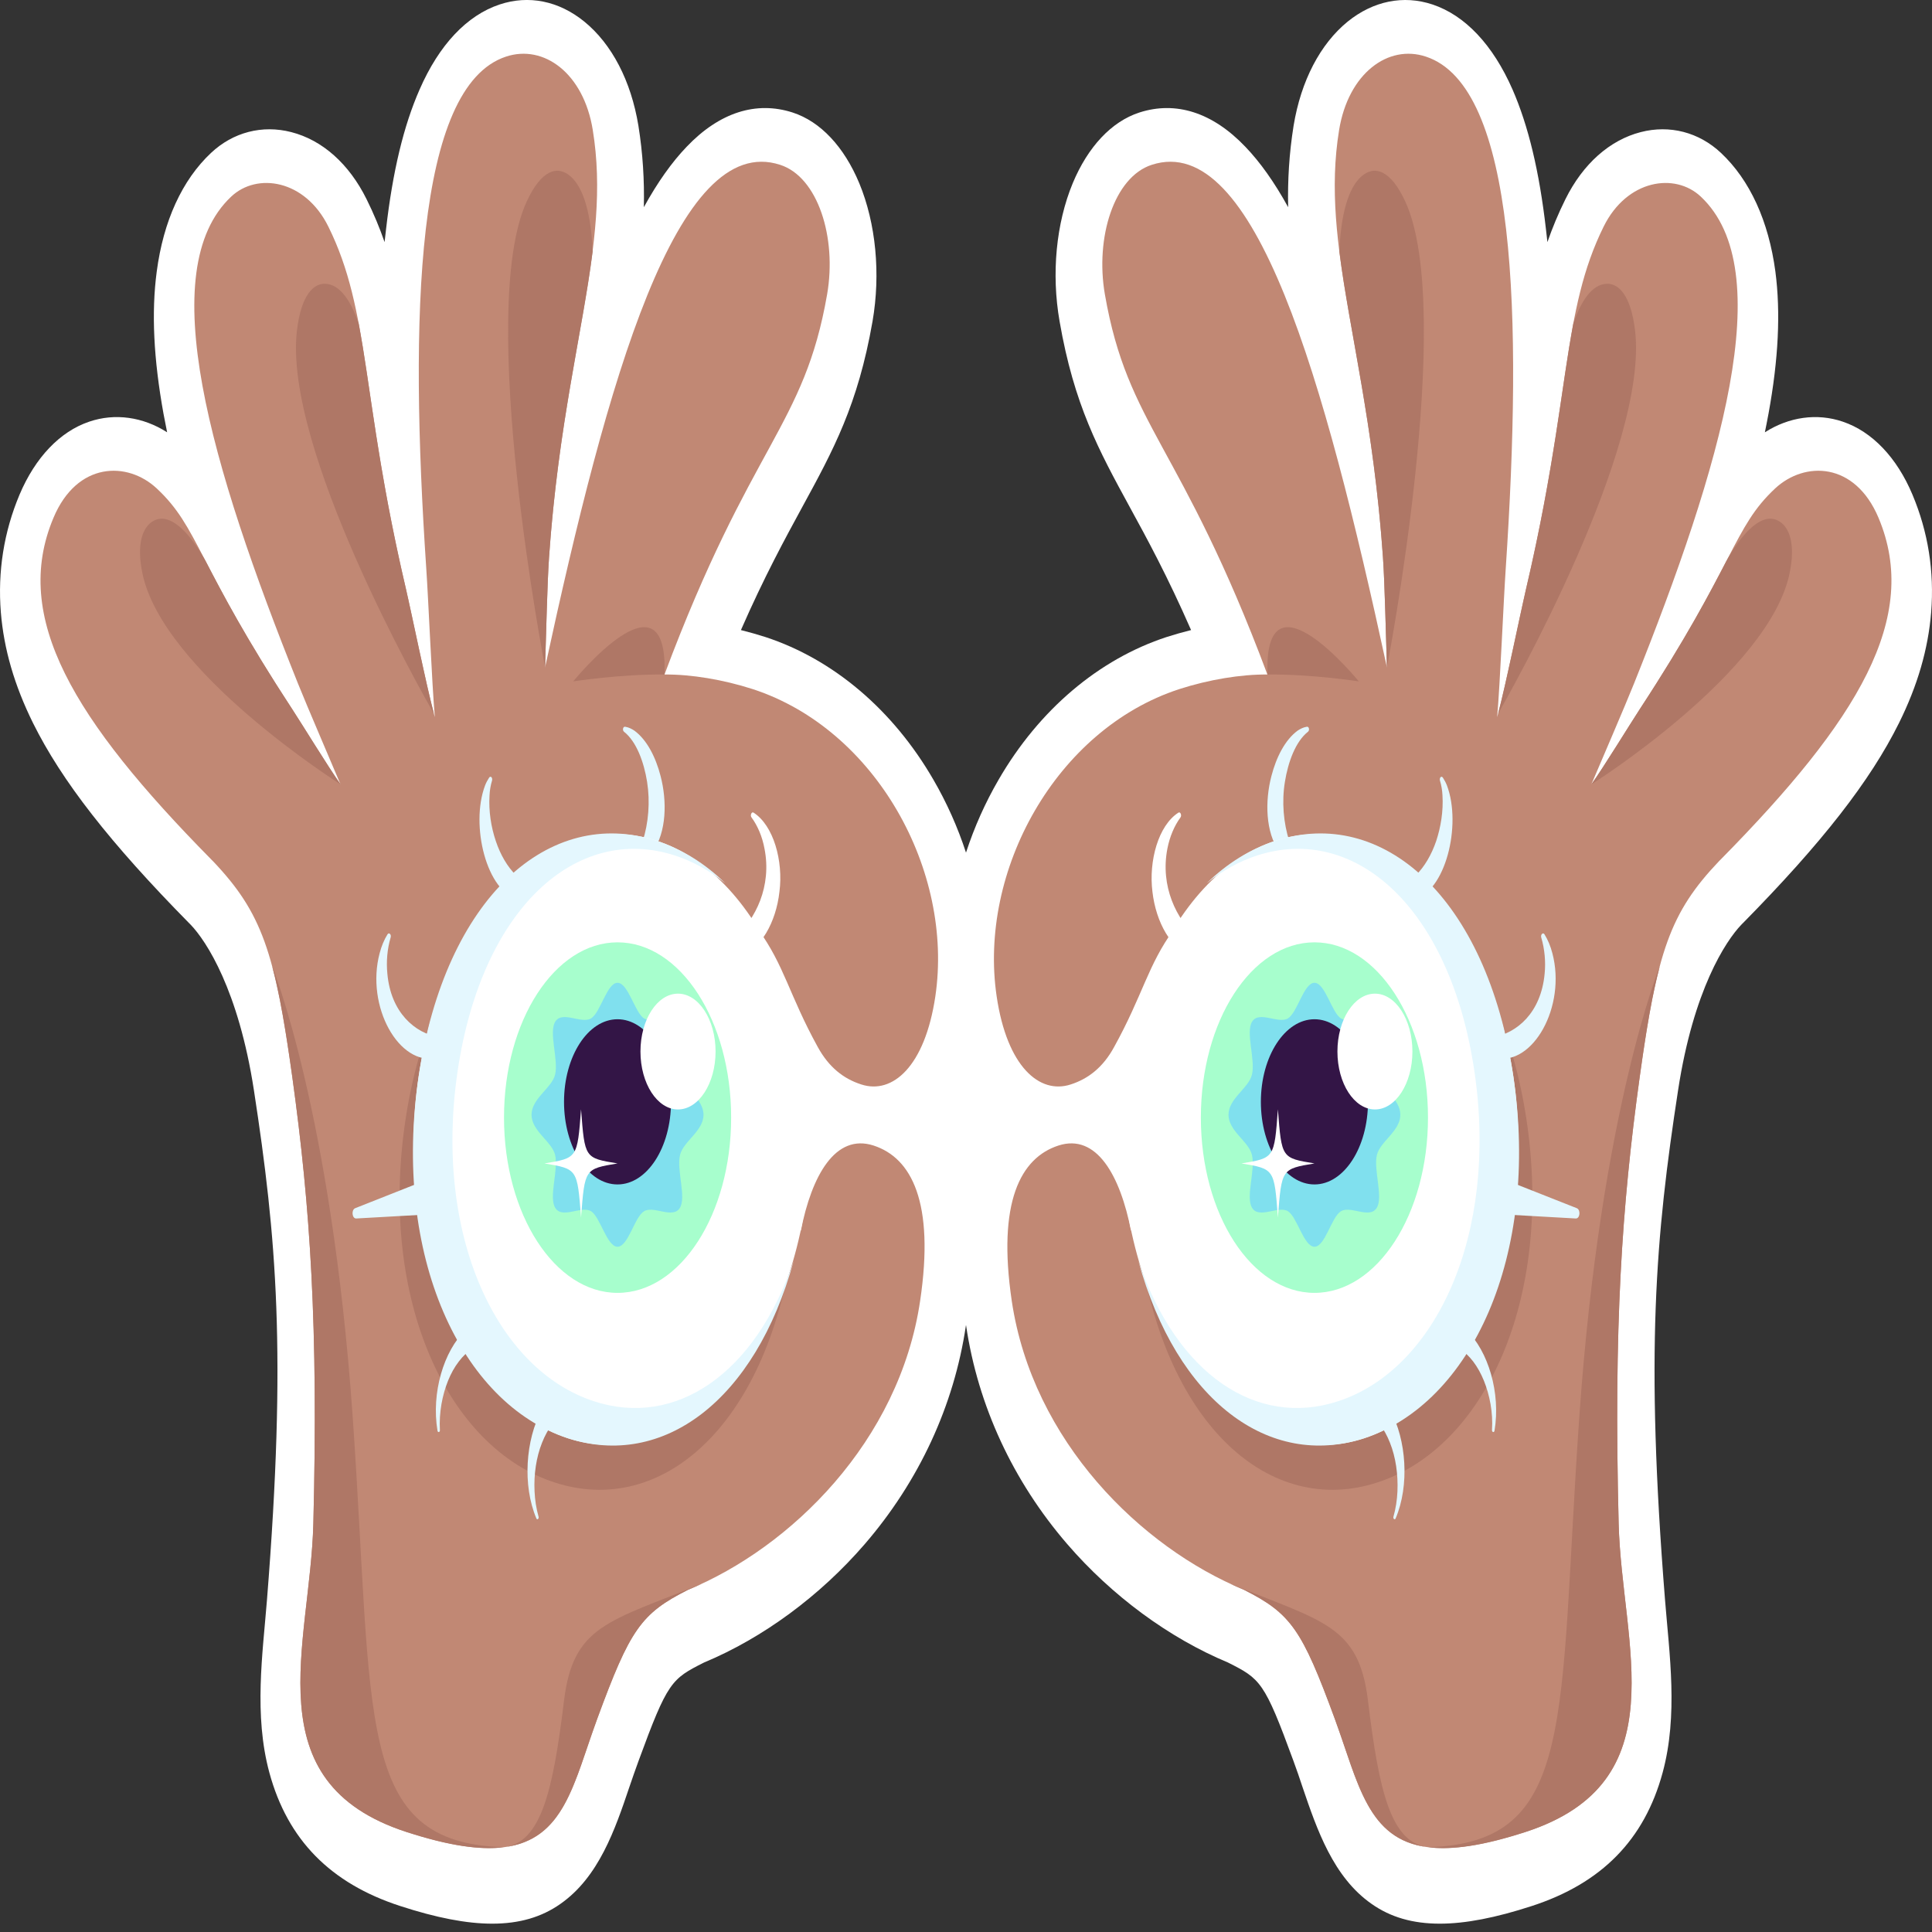 <svg width="16" height="16" viewBox="0 0 16 16" fill="none" xmlns="http://www.w3.org/2000/svg">
    <rect x="0" y="0" width="16" height="16" fill="#333333" stroke="none"/>
    <style>
        @media (prefers-color-scheme: dark) {
            .a { fill: black }
            .b { fill: #5b1c05 }
            .c { fill: #521a05 }
            .d { fill: #210d0d }
            .e { fill: #424345 }
            .f { fill: #045d2b }
            .g { fill: #0c759c }
            .h { fill: #390d57 }
    
            @media (color-gamut: p3) {
                .a { fill: oklch(55% 0.23 146) }
                .b { fill: oklch(32.35% 0.098 38.55) }
                .c { fill: oklch(30.36% 0.089 39.26) }
                .d { fill: oklch(18.98% 0.034 20.8) }
                .e { fill: oklch(38.26% 0.004 264.52) }
                .f { fill: oklch(41.93% 0.111 151.04) }
                .g { fill: oklch(52.81% 0.104 231.14) }
                .h { fill: oklch(28.02% 0.124 306.78) }
            }
        }
    </style>
<g clip-path="url(#clip0_502_377)">
<path class="a" d="M15.838 4.096C15.709 3.789 15.504 3.574 15.261 3.492C15.047 3.419 14.815 3.453 14.616 3.58C14.627 3.528 14.636 3.477 14.646 3.426C14.729 2.972 14.747 2.587 14.703 2.249C14.647 1.831 14.492 1.491 14.252 1.266C14.07 1.095 13.828 1.032 13.588 1.094C13.331 1.16 13.109 1.357 12.964 1.65C12.905 1.769 12.856 1.887 12.815 2.005C12.811 1.969 12.807 1.934 12.803 1.899C12.748 1.419 12.657 1.041 12.526 0.741C12.363 0.37 12.133 0.127 11.863 0.037C11.622 -0.043 11.373 0.008 11.162 0.178C10.933 0.364 10.774 0.67 10.713 1.041C10.676 1.272 10.663 1.495 10.668 1.716C10.554 1.509 10.436 1.343 10.313 1.215C10.042 0.931 9.738 0.834 9.435 0.932C9.205 1.007 9.01 1.215 8.884 1.517C8.746 1.85 8.706 2.267 8.775 2.661C8.895 3.353 9.098 3.726 9.356 4.199C9.501 4.464 9.669 4.773 9.864 5.218C9.796 5.235 9.729 5.254 9.663 5.275C9.1 5.459 8.605 5.878 8.27 6.457C8.159 6.648 8.069 6.85 8 7.061C7.931 6.85 7.841 6.648 7.73 6.457C7.395 5.878 6.9 5.459 6.337 5.275C6.271 5.254 6.204 5.235 6.136 5.218C6.331 4.773 6.5 4.464 6.644 4.199C6.902 3.726 7.105 3.353 7.226 2.661C7.294 2.267 7.254 1.85 7.116 1.517C6.99 1.215 6.795 1.007 6.565 0.932C6.262 0.834 5.958 0.931 5.687 1.215C5.564 1.343 5.446 1.509 5.332 1.716C5.337 1.495 5.324 1.272 5.287 1.041C5.226 0.67 5.067 0.364 4.838 0.178C4.627 0.007 4.378 -0.043 4.138 0.037C3.867 0.127 3.637 0.37 3.475 0.741C3.343 1.041 3.252 1.419 3.197 1.899C3.193 1.934 3.189 1.969 3.185 2.005C3.144 1.887 3.095 1.769 3.036 1.65C2.891 1.357 2.67 1.16 2.412 1.094C2.172 1.032 1.93 1.095 1.748 1.266C1.508 1.491 1.353 1.831 1.298 2.249C1.253 2.587 1.272 2.972 1.354 3.426C1.364 3.477 1.374 3.528 1.384 3.58C1.185 3.453 0.953 3.419 0.739 3.492C0.496 3.574 0.292 3.789 0.162 4.096C0.032 4.405 -0.02 4.733 0.007 5.071C0.032 5.376 0.119 5.675 0.273 5.987C0.511 6.467 0.91 6.979 1.567 7.646C1.568 7.646 1.568 7.647 1.569 7.647C1.569 7.648 1.57 7.648 1.57 7.649L1.576 7.655C1.577 7.656 1.579 7.658 1.58 7.659C1.708 7.793 1.975 8.198 2.103 9.03C2.29 10.248 2.374 11.203 2.211 13.249C2.175 13.699 2.101 14.202 2.231 14.681C2.382 15.236 2.736 15.597 3.315 15.785C3.613 15.882 3.863 15.931 4.076 15.931C4.301 15.931 4.485 15.877 4.64 15.768C4.959 15.546 5.094 15.15 5.212 14.8C5.237 14.728 5.262 14.653 5.289 14.581C5.529 13.926 5.561 13.904 5.831 13.768C6.318 13.565 6.791 13.217 7.162 12.787C7.611 12.266 7.901 11.641 7.999 10.979C7.999 10.977 8 10.975 8 10.973C8 10.975 8.001 10.977 8.001 10.979C8.099 11.641 8.389 12.266 8.838 12.787C9.209 13.217 9.682 13.565 10.169 13.768C10.439 13.904 10.471 13.926 10.711 14.581C10.738 14.653 10.763 14.728 10.787 14.8C10.906 15.15 11.041 15.546 11.36 15.768C11.515 15.877 11.699 15.931 11.924 15.931C12.137 15.931 12.387 15.882 12.685 15.785C13.264 15.597 13.618 15.236 13.769 14.681C13.899 14.203 13.825 13.7 13.789 13.249C13.626 11.203 13.71 10.247 13.897 9.03C14.024 8.198 14.292 7.793 14.42 7.659C14.421 7.658 14.423 7.656 14.424 7.655L14.43 7.649C14.43 7.648 14.431 7.648 14.431 7.647C14.432 7.647 14.432 7.647 14.433 7.646C15.09 6.979 15.489 6.467 15.727 5.987C15.881 5.676 15.968 5.376 15.993 5.071C16.02 4.733 15.968 4.405 15.838 4.096Z" fill="white"/>
<path class="b" d="M7.235 9.487C6.918 9.384 6.722 9.736 6.632 10.194L6.278 7.696C6.496 7.995 6.534 8.238 6.773 8.672C6.865 8.839 6.986 8.934 7.133 8.981C7.39 9.065 7.659 8.835 7.746 8.252C7.9 7.213 7.255 6.04 6.234 5.707C5.989 5.628 5.723 5.584 5.503 5.586C6.221 3.667 6.659 3.535 6.85 2.437C6.931 1.968 6.774 1.466 6.461 1.365C5.606 1.086 5.031 3.136 4.514 5.527C4.524 5.234 4.531 4.85 4.547 4.614C4.664 2.93 5.067 2.045 4.909 1.076C4.833 0.606 4.503 0.365 4.19 0.469C3.44 0.717 3.39 2.621 3.53 4.706C3.549 4.986 3.576 5.646 3.601 5.939C3.53 5.676 3.412 5.096 3.362 4.878C2.987 3.278 3.068 2.581 2.719 1.876C2.526 1.486 2.128 1.427 1.915 1.628C1.266 2.237 1.745 3.856 2.467 5.659C2.548 5.861 2.733 6.288 2.82 6.496C2.719 6.353 2.503 6 2.42 5.873C1.624 4.657 1.647 4.371 1.298 4.045C1.055 3.818 0.638 3.823 0.443 4.288C0.094 5.115 0.612 5.963 1.746 7.114C1.746 7.114 1.746 7.114 1.746 7.114C1.752 7.12 1.757 7.126 1.763 7.131C2.169 7.558 2.277 7.885 2.421 8.921C2.57 9.999 2.636 10.984 2.595 12.617C2.57 13.618 2.095 14.758 3.366 15.171C4.638 15.585 4.674 14.974 4.946 14.234C5.218 13.494 5.308 13.362 5.698 13.166C6.548 12.816 7.448 11.937 7.62 10.774C7.742 9.955 7.548 9.589 7.235 9.487Z" fill="#C18874"/>
<path class="c" d="M4.593 12.277C5.479 12.566 6.343 11.812 6.563 10.325C6.581 10.207 6.593 10.09 6.601 9.975L6.383 8.432C6.159 7.876 5.785 7.478 5.327 7.329C4.442 7.041 3.578 7.794 3.357 9.281C3.136 10.768 3.708 11.989 4.593 12.277Z" fill="#AF7766"/>
<path class="a" d="M6.082 7.768C6.258 7.614 6.393 7.339 6.331 7.027C6.313 6.93 6.275 6.839 6.224 6.77C6.21 6.752 6.225 6.719 6.241 6.73C6.406 6.836 6.488 7.13 6.455 7.385C6.427 7.639 6.298 7.866 6.127 7.92C6.064 7.943 6.029 7.82 6.082 7.768Z" fill="white"/>
<path class="d" d="M5.322 6.968C5.371 6.816 5.385 6.64 5.359 6.475C5.333 6.312 5.271 6.141 5.168 6.06C5.16 6.054 5.157 6.041 5.161 6.03C5.164 6.02 5.172 6.017 5.179 6.019C5.205 6.023 5.23 6.035 5.254 6.051C5.357 6.127 5.43 6.269 5.471 6.428C5.525 6.636 5.52 6.891 5.406 7.053C5.365 7.115 5.298 7.047 5.322 6.968Z" fill="#E4F7FE"/>
<path class="a" d="M6.673 9.958C6.876 8.592 6.322 7.25 5.437 6.962C4.552 6.674 3.67 7.548 3.467 8.915C3.264 10.281 3.818 11.622 4.703 11.911C5.589 12.199 6.471 11.325 6.673 9.958Z" fill="white"/>
<path class="d" d="M4.92 11.605C4.111 11.342 3.589 10.227 3.79 8.869C3.992 7.51 4.781 6.822 5.59 7.085C5.74 7.134 5.88 7.212 6.007 7.315C5.839 7.151 5.647 7.031 5.437 6.963C4.552 6.674 3.688 7.428 3.467 8.915C3.247 10.402 3.818 11.623 4.703 11.911C5.487 12.166 6.254 11.605 6.573 10.441C6.255 11.382 5.594 11.825 4.92 11.605Z" fill="#E4F7FE"/>
<path class="d" d="M3.617 8.762C3.305 8.831 3.027 8.335 3.144 7.894C3.159 7.836 3.181 7.783 3.209 7.738C3.221 7.718 3.243 7.739 3.235 7.764C3.207 7.859 3.198 7.964 3.208 8.064C3.237 8.386 3.436 8.556 3.638 8.591C3.702 8.607 3.703 8.74 3.639 8.757L3.617 8.762Z" fill="#E4F7FE"/>
<path class="d" d="M4.297 7.45C4.03 7.392 3.893 6.834 4.017 6.505C4.026 6.482 4.037 6.461 4.049 6.443C4.054 6.432 4.065 6.429 4.072 6.439C4.076 6.446 4.077 6.456 4.075 6.464C4.063 6.503 4.056 6.545 4.054 6.588C4.046 6.717 4.067 6.85 4.106 6.965C4.144 7.079 4.202 7.178 4.273 7.248C4.297 7.272 4.322 7.292 4.347 7.31C4.4 7.348 4.376 7.464 4.318 7.454L4.297 7.45Z" fill="#E4F7FE"/>
<path class="d" d="M3.57 10.056L2.95 10.091C2.915 10.092 2.908 10.02 2.941 10.006L3.54 9.769C3.593 9.748 3.647 9.795 3.661 9.872C3.678 9.961 3.632 10.053 3.57 10.056Z" fill="#E4F7FE"/>
<path class="c" d="M2.42 5.873C2.037 5.288 1.844 4.918 1.708 4.656C1.707 4.655 1.706 4.654 1.706 4.652C1.683 4.61 1.469 4.214 1.276 4.311C1.178 4.361 1.131 4.507 1.178 4.741C1.341 5.564 2.821 6.496 2.821 6.496C2.719 6.353 2.503 6 2.42 5.873Z" fill="#AF7766"/>
<g opacity="0.5">
<path class="e" d="M3.601 5.923L3.599 5.916C3.599 5.918 3.6 5.919 3.6 5.921L3.601 5.923Z" fill="#58595B"/>
</g>
<path class="c" d="M4.908 2.083C4.899 1.861 4.86 1.585 4.73 1.465C4.617 1.361 4.481 1.41 4.362 1.669C3.942 2.579 4.514 5.527 4.514 5.527C4.524 5.234 4.531 4.85 4.547 4.614C4.624 3.51 4.824 2.749 4.908 2.083Z" fill="#AF7766"/>
<path class="c" d="M5.503 5.586C5.14 5.582 4.747 5.643 4.747 5.643C4.747 5.643 5.536 4.672 5.503 5.586Z" fill="#AF7766"/>
<path class="c" d="M4.173 15.298C2.933 15.261 3.097 14.245 2.92 11.722C2.742 9.199 2.254 8.002 2.254 8.002C2.317 8.235 2.366 8.527 2.421 8.922C2.57 10 2.636 10.984 2.595 12.617C2.57 13.619 2.095 14.758 3.366 15.172C3.721 15.287 3.979 15.323 4.173 15.298Z" fill="#AF7766"/>
<path class="c" d="M4.671 14.084C4.58 14.827 4.483 15.261 4.173 15.298C4.676 15.235 4.75 14.768 4.946 14.234C5.218 13.494 5.308 13.363 5.698 13.166C5.737 13.15 5.776 13.133 5.815 13.115C5.041 13.43 4.747 13.459 4.671 14.084Z" fill="#AF7766"/>
<path class="d" d="M3.623 11.848C3.571 11.535 3.674 11.189 3.856 11.014C3.883 10.988 3.92 10.998 3.938 11.038C3.959 11.081 3.947 11.144 3.914 11.166C3.873 11.194 3.834 11.23 3.8 11.275C3.729 11.367 3.68 11.492 3.656 11.628C3.644 11.698 3.639 11.77 3.643 11.843C3.645 11.861 3.626 11.867 3.623 11.848Z" fill="#E4F7FE"/>
<path class="d" d="M4.442 12.575C4.326 12.301 4.352 11.924 4.487 11.675C4.507 11.636 4.544 11.629 4.57 11.659C4.599 11.691 4.601 11.755 4.574 11.791C4.541 11.838 4.512 11.889 4.489 11.948C4.441 12.068 4.42 12.21 4.427 12.351C4.43 12.422 4.441 12.493 4.46 12.56C4.465 12.577 4.449 12.591 4.442 12.575Z" fill="#E4F7FE"/>
<path class="b" d="M8.765 9.487C9.082 9.384 9.277 9.736 9.367 10.194L9.722 7.696C9.504 7.995 9.466 8.238 9.226 8.672C9.135 8.839 9.013 8.934 8.867 8.981C8.61 9.065 8.34 8.835 8.254 8.252C8.1 7.213 8.745 6.04 9.766 5.707C10.011 5.628 10.277 5.584 10.496 5.586C9.778 3.667 9.341 3.535 9.15 2.437C9.069 1.968 9.226 1.466 9.538 1.365C10.393 1.086 10.968 3.136 11.486 5.527C11.476 5.234 11.469 4.85 11.453 4.614C11.336 2.93 10.932 2.045 11.09 1.076C11.167 0.606 11.497 0.365 11.809 0.469C12.559 0.717 12.609 2.621 12.47 4.706C12.451 4.986 12.424 5.646 12.399 5.939C12.47 5.676 12.587 5.096 12.638 4.878C13.013 3.278 12.932 2.581 13.281 1.876C13.474 1.486 13.871 1.427 14.085 1.628C14.734 2.237 14.255 3.856 13.533 5.659C13.452 5.861 13.267 6.288 13.179 6.496C13.281 6.353 13.497 6 13.58 5.873C14.376 4.657 14.352 4.371 14.701 4.045C14.945 3.818 15.361 3.823 15.557 4.288C15.905 5.115 15.388 5.963 14.254 7.114C14.254 7.114 14.254 7.114 14.254 7.114C14.248 7.12 14.242 7.126 14.237 7.131C13.83 7.558 13.722 7.885 13.579 8.921C13.43 9.999 13.364 10.984 13.405 12.617C13.43 13.618 13.905 14.758 12.633 15.171C11.362 15.585 11.326 14.974 11.054 14.234C10.782 13.494 10.691 13.362 10.302 13.166C9.452 12.816 8.552 11.937 8.379 10.774C8.258 9.955 8.452 9.589 8.765 9.487Z" fill="#C18874"/>
<path class="c" d="M11.407 12.277C10.521 12.566 9.657 11.812 9.436 10.325C9.419 10.207 9.406 10.09 9.399 9.975L9.617 8.432C9.841 7.876 10.215 7.478 10.673 7.329C11.558 7.041 12.422 7.794 12.643 9.281C12.863 10.768 12.292 11.989 11.407 12.277Z" fill="#AF7766"/>
<path class="a" d="M9.917 7.768C9.742 7.614 9.607 7.339 9.668 7.027C9.687 6.93 9.725 6.839 9.776 6.77C9.789 6.752 9.775 6.719 9.759 6.73C9.593 6.836 9.512 7.13 9.544 7.385C9.573 7.639 9.701 7.866 9.873 7.92C9.936 7.943 9.971 7.82 9.917 7.768Z" fill="white"/>
<path class="d" d="M10.678 6.968C10.629 6.816 10.614 6.64 10.641 6.475C10.667 6.312 10.729 6.141 10.832 6.06C10.84 6.054 10.843 6.041 10.839 6.03C10.836 6.02 10.828 6.017 10.821 6.019C10.795 6.023 10.77 6.035 10.746 6.051C10.643 6.127 10.57 6.269 10.529 6.428C10.475 6.636 10.48 6.891 10.594 7.053C10.635 7.115 10.702 7.047 10.678 6.968Z" fill="#E4F7FE"/>
<path class="a" d="M11.296 11.912C12.182 11.624 12.735 10.282 12.533 8.916C12.33 7.549 11.448 6.675 10.562 6.963C9.677 7.252 9.123 8.593 9.326 9.959C9.529 11.326 10.411 12.2 11.296 11.912Z" fill="white"/>
<path class="d" d="M11.08 11.605C11.889 11.342 12.411 10.227 12.21 8.869C12.008 7.51 11.219 6.822 10.41 7.085C10.26 7.134 10.12 7.212 9.993 7.315C10.161 7.151 10.353 7.031 10.563 6.963C11.448 6.674 12.312 7.428 12.533 8.915C12.753 10.402 12.182 11.623 11.296 11.911C10.513 12.166 9.746 11.605 9.427 10.441C9.745 11.382 10.406 11.825 11.08 11.605Z" fill="#E4F7FE"/>
<path class="d" d="M12.383 8.762C12.694 8.831 12.973 8.335 12.856 7.894C12.841 7.836 12.819 7.783 12.791 7.738C12.779 7.718 12.757 7.739 12.764 7.764C12.792 7.859 12.802 7.964 12.792 8.064C12.762 8.386 12.564 8.556 12.361 8.591C12.298 8.607 12.297 8.74 12.36 8.757L12.383 8.762Z" fill="#E4F7FE"/>
<path class="d" d="M11.703 7.45C11.97 7.392 12.107 6.834 11.983 6.505C11.974 6.482 11.963 6.461 11.951 6.443C11.946 6.432 11.935 6.429 11.928 6.439C11.924 6.446 11.923 6.456 11.925 6.464C11.937 6.503 11.944 6.545 11.946 6.588C11.954 6.717 11.932 6.85 11.894 6.965C11.855 7.079 11.797 7.178 11.726 7.248C11.703 7.272 11.678 7.292 11.653 7.31C11.6 7.348 11.624 7.464 11.681 7.454L11.703 7.45Z" fill="#E4F7FE"/>
<path class="d" d="M12.43 10.056L13.05 10.091C13.085 10.092 13.092 10.02 13.059 10.006L12.459 9.769C12.407 9.748 12.353 9.795 12.339 9.872C12.322 9.961 12.368 10.053 12.43 10.056Z" fill="#E4F7FE"/>
<path class="c" d="M13.58 5.873C13.963 5.288 14.156 4.918 14.292 4.656C14.293 4.655 14.294 4.654 14.294 4.652C14.317 4.61 14.531 4.214 14.724 4.311C14.822 4.361 14.869 4.507 14.822 4.741C14.659 5.564 13.179 6.496 13.179 6.496C13.281 6.353 13.497 6 13.58 5.873Z" fill="#AF7766"/>
<g opacity="0.5">
<path class="e" d="M12.399 5.923L12.401 5.916C12.4 5.918 12.4 5.919 12.4 5.921L12.399 5.923Z" fill="#58595B"/>
</g>
<path class="c" d="M11.092 2.083C11.101 1.861 11.14 1.585 11.27 1.465C11.383 1.361 11.519 1.41 11.638 1.669C12.058 2.579 11.486 5.527 11.486 5.527C11.476 5.234 11.469 4.85 11.453 4.614C11.376 3.51 11.176 2.749 11.092 2.083Z" fill="#AF7766"/>
<path class="c" d="M10.497 5.586C10.86 5.582 11.253 5.643 11.253 5.643C11.253 5.643 10.464 4.672 10.497 5.586Z" fill="#AF7766"/>
<path class="c" d="M11.826 15.298C13.066 15.261 12.903 14.245 13.08 11.722C13.257 9.199 13.746 8.002 13.746 8.002C13.683 8.235 13.634 8.527 13.579 8.922C13.43 10 13.364 10.984 13.405 12.617C13.43 13.619 13.905 14.758 12.634 15.172C12.279 15.287 12.021 15.323 11.826 15.298Z" fill="#AF7766"/>
<path class="c" d="M11.329 14.084C11.419 14.827 11.517 15.261 11.826 15.298C11.324 15.235 11.25 14.768 11.054 14.234C10.782 13.494 10.691 13.363 10.302 13.166C10.263 13.15 10.224 13.133 10.185 13.115C10.958 13.43 11.253 13.459 11.329 14.084Z" fill="#AF7766"/>
<path class="d" d="M12.377 11.848C12.429 11.535 12.325 11.189 12.143 11.014C12.117 10.988 12.08 10.998 12.062 11.038C12.041 11.081 12.053 11.144 12.086 11.166C12.127 11.194 12.165 11.23 12.2 11.275C12.27 11.367 12.32 11.492 12.344 11.628C12.356 11.698 12.361 11.77 12.356 11.843C12.355 11.861 12.374 11.867 12.377 11.848Z" fill="#E4F7FE"/>
<path class="d" d="M11.558 12.575C11.674 12.301 11.648 11.924 11.512 11.675C11.493 11.636 11.456 11.629 11.43 11.659C11.401 11.691 11.399 11.755 11.425 11.791C11.459 11.838 11.488 11.889 11.511 11.948C11.559 12.068 11.579 12.21 11.573 12.351C11.57 12.422 11.559 12.493 11.54 12.56C11.535 12.577 11.551 12.591 11.558 12.575Z" fill="#E4F7FE"/>
<path class="f" d="M5.114 10.707C5.634 10.707 6.055 10.057 6.055 9.255C6.055 8.453 5.634 7.804 5.114 7.804C4.595 7.804 4.174 8.453 4.174 9.255C4.174 10.057 4.595 10.707 5.114 10.707Z" fill="#A7FECD"/>
<g style="mix-blend-mode:multiply" opacity="0.75">
<path class="g" d="M5.826 9.232C5.826 9.367 5.659 9.452 5.632 9.564C5.601 9.688 5.686 9.915 5.63 10.004C5.571 10.097 5.413 9.982 5.334 10.031C5.254 10.079 5.203 10.325 5.114 10.325C5.026 10.325 4.971 10.078 4.895 10.031C4.815 9.982 4.657 10.097 4.599 10.004C4.542 9.915 4.627 9.688 4.597 9.564C4.569 9.452 4.402 9.367 4.402 9.232C4.402 9.097 4.569 9.012 4.597 8.9C4.627 8.776 4.542 8.549 4.599 8.46C4.657 8.368 4.815 8.482 4.895 8.434C4.974 8.385 5.026 8.139 5.114 8.139C5.203 8.139 5.257 8.387 5.334 8.434C5.413 8.482 5.571 8.368 5.63 8.46C5.686 8.549 5.601 8.776 5.632 8.9C5.659 9.012 5.826 9.097 5.826 9.232Z" fill="#73D6FA"/>
</g>
<path class="h" d="M5.114 9.809C5.359 9.809 5.557 9.503 5.557 9.125C5.557 8.748 5.359 8.441 5.114 8.441C4.869 8.441 4.671 8.748 4.671 9.125C4.671 9.503 4.869 9.809 5.114 9.809Z" fill="#331546"/>
<path class="a" d="M5.615 9.188C5.786 9.188 5.926 8.973 5.926 8.708C5.926 8.444 5.786 8.229 5.615 8.229C5.443 8.229 5.304 8.444 5.304 8.708C5.304 8.973 5.443 9.188 5.615 9.188Z" fill="white"/>
<path class="a" d="M5.114 9.635C4.841 9.59 4.843 9.592 4.812 9.187C4.781 9.592 4.782 9.59 4.509 9.635C4.782 9.681 4.781 9.679 4.812 10.083C4.843 9.679 4.841 9.681 5.114 9.635Z" fill="white"/>
<path class="f" d="M10.886 10.707C11.405 10.707 11.826 10.057 11.826 9.255C11.826 8.453 11.405 7.804 10.886 7.804C10.366 7.804 9.945 8.453 9.945 9.255C9.945 10.057 10.366 10.707 10.886 10.707Z" fill="#A7FECD"/>
<g style="mix-blend-mode:multiply" opacity="0.75">
<path class="g" d="M11.597 9.232C11.597 9.367 11.431 9.452 11.403 9.564C11.373 9.688 11.458 9.915 11.401 10.004C11.342 10.097 11.185 9.982 11.105 10.031C11.026 10.079 10.974 10.325 10.886 10.325C10.797 10.325 10.743 10.078 10.666 10.031C10.587 9.982 10.429 10.097 10.37 10.004C10.313 9.915 10.399 9.688 10.368 9.564C10.341 9.452 10.174 9.367 10.174 9.232C10.174 9.097 10.341 9.012 10.368 8.9C10.399 8.776 10.313 8.549 10.37 8.46C10.429 8.368 10.587 8.482 10.666 8.434C10.746 8.385 10.797 8.139 10.886 8.139C10.974 8.139 11.029 8.387 11.105 8.434C11.185 8.482 11.342 8.368 11.401 8.46C11.458 8.549 11.373 8.776 11.403 8.9C11.431 9.012 11.597 9.097 11.597 9.232Z" fill="#73D6FA"/>
</g>
<path class="h" d="M10.886 9.809C11.13 9.809 11.329 9.503 11.329 9.125C11.329 8.748 11.13 8.441 10.886 8.441C10.641 8.441 10.442 8.748 10.442 9.125C10.442 9.503 10.641 9.809 10.886 9.809Z" fill="#331546"/>
<path class="a" d="M11.387 9.188C11.558 9.188 11.697 8.973 11.697 8.708C11.697 8.444 11.558 8.229 11.387 8.229C11.215 8.229 11.076 8.444 11.076 8.708C11.076 8.973 11.215 9.188 11.387 9.188Z" fill="white"/>
<path class="a" d="M10.886 9.635C10.613 9.59 10.614 9.592 10.583 9.187C10.553 9.592 10.554 9.59 10.281 9.635C10.554 9.681 10.553 9.679 10.583 10.083C10.614 9.679 10.613 9.681 10.886 9.635Z" fill="white"/>
<path class="c" d="M3.362 4.878C3.122 3.854 3.069 3.2 2.97 2.677C2.916 2.522 2.835 2.375 2.719 2.353C2.596 2.329 2.493 2.449 2.459 2.738C2.345 3.709 3.492 5.733 3.593 5.91C3.521 5.635 3.411 5.088 3.362 4.878Z" fill="#AF7766"/>
<path class="c" d="M12.638 4.878C12.878 3.854 12.931 3.2 13.03 2.677C13.084 2.522 13.165 2.375 13.281 2.353C13.404 2.329 13.507 2.449 13.541 2.738C13.655 3.709 12.508 5.733 12.407 5.91C12.479 5.635 12.589 5.088 12.638 4.878Z" fill="#AF7766"/>
</g>
<defs>
<clipPath id="clip0_502_377">
<rect width="16" height="16" fill="white"/>
</clipPath>
</defs>
</svg>
